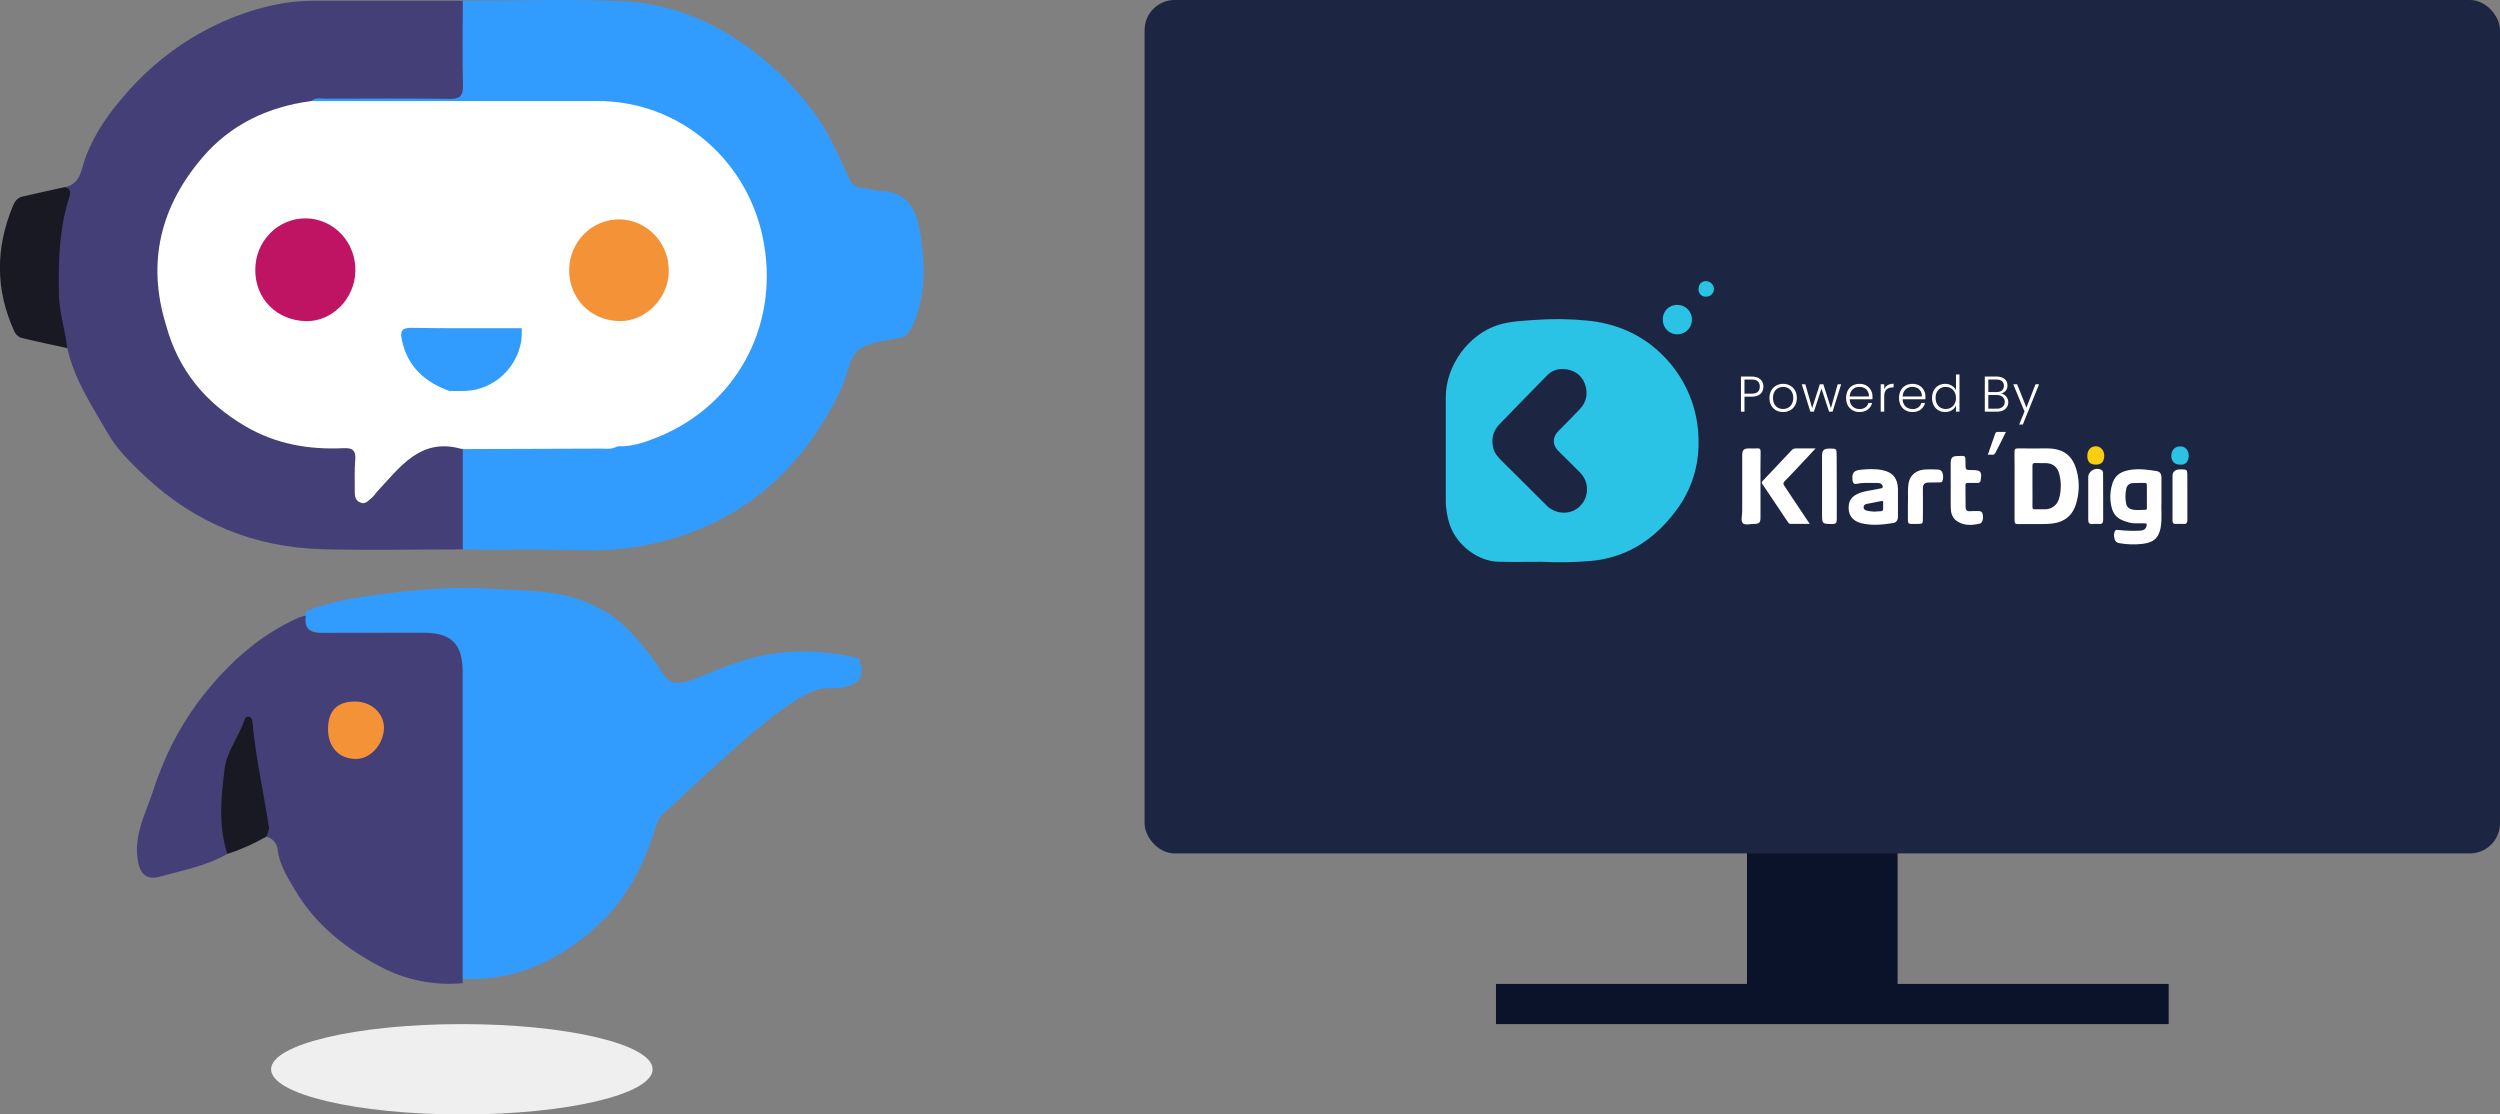 <svg width="249" height="111" viewBox="0 0 249 111" fill="none" xmlns="http://www.w3.org/2000/svg">
<rect x="0" y="0" width="249" height="111" fill="#808080" stroke="none"/>
<g clip-path="url(#clip0)">
<path d="M46.074 0.077C51.466 0.077 56.867 -0.132 62.247 0.14C67.115 0.386 71.513 2.349 75.397 5.379C77.472 6.988 79.327 8.875 80.914 10.988C82.45 13.034 83.489 15.354 84.522 17.672C84.824 18.35 85.109 18.639 85.795 18.694C86.438 18.745 87.069 19.017 87.705 19.023C90.456 19.043 91.335 21.046 91.662 23.246C92.14 26.345 92.254 29.487 90.88 32.468C90.582 33.112 90.26 33.518 89.515 33.676C88.119 33.962 86.443 34.051 85.449 34.912C84.516 35.727 84.388 37.464 83.774 38.735C79.613 47.493 72.9 52.841 63.479 54.45C59.469 55.133 55.409 54.624 51.374 54.736C49.609 54.784 47.842 54.736 46.069 54.718C45.786 54.399 45.634 53.982 45.641 53.551C45.597 50.907 45.572 48.263 45.658 45.616C45.662 45.283 45.765 44.958 45.954 44.686C46.513 44.206 47.18 44.317 47.819 44.315C51.667 44.315 55.515 44.315 59.366 44.315C59.966 44.364 60.571 44.319 61.158 44.183C69.061 43.362 74.598 37.006 75.642 30.417C77.228 20.402 71.013 12.247 61.862 10.59C61.171 10.498 60.473 10.468 59.776 10.501C50.841 10.501 41.93 10.501 33.009 10.476C32.316 10.476 31.403 10.885 30.967 9.857C31.526 9.245 32.243 9.374 32.922 9.368C36.351 9.348 39.783 9.368 43.215 9.368C45.613 9.368 45.613 9.368 45.616 6.973C45.616 5.311 45.616 3.648 45.616 1.986C45.655 1.31 45.611 0.629 46.074 0.077Z" fill="#329CFE"/>
<path d="M46.093 44.741C46.093 48.068 46.093 51.395 46.093 54.721C41.441 54.721 36.787 54.827 32.132 54.704C25.394 54.524 19.496 52.155 14.456 47.451C13.043 46.132 11.664 44.769 10.734 43.158C9.181 40.457 7.403 37.822 6.702 34.68C5.66 33.115 5.585 31.287 5.49 29.51C5.342 26.428 5.4 23.343 6.286 20.353C6.431 19.796 6.477 19.216 6.422 18.642C8.084 18.356 8.098 16.762 8.528 15.643C9.472 13.162 10.974 11.088 12.672 9.188C15.339 6.151 18.616 3.741 22.277 2.123C25.154 0.873 28.141 0.069 31.297 0.074C36.224 0.074 41.158 0.074 46.096 0.074C46.096 2.884 46.041 5.697 46.113 8.504C46.138 9.606 45.772 9.866 44.753 9.852C40.662 9.797 36.572 9.82 32.481 9.832C31.984 9.832 31.45 9.669 31.006 10.063C30.607 10.636 29.973 10.636 29.395 10.773C21.78 12.476 16.662 18.465 16.045 26.439C15.93 28.44 16.206 30.444 16.858 32.334C19.144 39.622 25.405 44.312 32.902 44.352C35.887 44.352 35.952 44.452 35.84 47.471C35.818 48.132 35.326 49.056 36.15 49.396C36.82 49.682 37.222 48.798 37.675 48.361C38.588 47.479 39.45 46.546 40.344 45.648C41.749 44.217 44.206 43.84 46.093 44.741Z" fill="#453F78"/>
<path d="M30.5 60.883C32.885 59.901 35.406 59.521 37.928 59.189C41.656 58.7 45.414 58.39 49.167 58.651C53.501 58.937 56.535 58.651 60.535 61.063C62 61.946 64 64 66.035 67.063C68.043 70.7 73.035 62.563 85.535 65.563C85.619 65.659 85.596 65.743 85.619 65.835C85.619 66.063 87.035 68.563 82.535 68.563C79.49 68.129 71.535 76.063 66.035 81.063C65.429 81.614 65.277 82.5 64.952 83.448C63.849 86.664 62.266 89.58 59.795 91.923C55.933 95.58 51.485 97.72 46.112 97.5C45.554 96.808 45.682 95.966 45.682 95.168C45.671 86.109 45.671 77.048 45.682 67.985C45.682 67.412 45.682 66.84 45.682 66.268C45.579 64.142 44.638 63.12 42.544 63.066C39.519 62.983 36.495 63.049 33.471 63.037C32.773 63.037 32.075 63.089 31.388 62.9C30.296 62.602 30.081 62.084 30.5 60.883Z" fill="#329CFE"/>
<path d="M30.465 61.32C30.244 62.699 30.965 63.059 32.14 63.037C35.491 63.008 38.842 63.037 42.173 63.022C44.965 63.022 46.082 64.121 46.082 66.948C46.082 77.276 46.082 87.602 46.082 97.926C43.268 98.184 40.44 97.622 37.923 96.306C34.533 94.529 31.436 92.148 29.387 88.649C28.636 87.37 27.831 86.165 27.658 84.609C27.623 84.302 27.494 84.013 27.292 83.784C27.089 83.555 26.822 83.396 26.527 83.33C25.916 79.69 25.316 76.05 24.665 72.276C22.372 75.784 22.197 79.538 22.668 83.413C22.735 83.965 23.062 84.506 22.654 85.049C20.571 86.234 18.237 86.675 15.981 87.301C14.478 87.719 13.85 86.949 13.677 85.353C13.426 83.046 14.45 81.083 15.149 79.058C15.68 77.388 16.333 75.762 17.103 74.193C17.833 72.755 18.673 71.379 19.616 70.079C22.339 66.43 25.598 63.346 29.803 61.494C30.02 61.421 30.241 61.363 30.465 61.32Z" fill="#453F78"/>
<path d="M6.422 18.642C7.107 18.765 7.037 19.234 6.88 19.718C5.892 22.82 5.811 26.013 5.864 29.241C5.895 31.103 6.495 32.852 6.702 34.677C5.225 34.337 3.739 34.051 2.262 33.684C2.079 33.647 1.908 33.566 1.762 33.447C1.616 33.328 1.5 33.175 1.424 33.001C-0.469 28.852 -0.455 24.702 1.287 20.505C1.5 20.013 1.756 19.686 2.234 19.578C3.63 19.252 5.026 18.951 6.422 18.642Z" fill="#191923"/>
<path d="M22.646 85.049C21.741 82.268 22.004 79.447 22.367 76.62C22.596 74.785 23.799 73.366 24.363 71.675C24.384 71.581 24.44 71.499 24.518 71.445C24.597 71.392 24.692 71.372 24.785 71.389C25.064 71.429 25.123 71.675 25.145 71.915C25.461 75.447 26.262 78.894 26.784 82.388C26.829 82.674 26.622 83.012 26.533 83.324C25.299 84.036 23.997 84.614 22.646 85.049V85.049Z" fill="#191923"/>
<path d="M16.542 32.394C14.588 26.099 16.012 20.519 20.192 15.652C23.037 12.338 26.757 10.633 30.995 10.066C40.475 10.066 49.955 10.066 59.436 10.066C63.422 10.026 67.291 11.445 70.347 14.068C73.403 16.691 75.445 20.345 76.106 24.373C77.516 32.731 73.18 40.346 65.688 43.465C64.367 44.014 62.993 44.509 61.516 44.452C58.883 44.715 56.244 44.52 53.608 44.563C51.475 44.598 49.341 44.563 47.211 44.581C46.392 44.581 45.815 44.329 45.75 43.436C45.683 42.251 45.376 41.215 44.55 40.343C44.376 40.18 44.261 39.962 44.222 39.724C44.184 39.486 44.224 39.241 44.337 39.029C44.859 38.483 45.549 38.666 46.18 38.594C48.537 38.325 50.299 37.187 51.268 34.915C51.531 34.302 51.757 33.659 51.288 33.026C50.07 32.523 48.808 32.877 47.571 32.803C45.993 32.709 45.706 32.488 45.694 30.846C45.664 26.325 45.694 21.804 45.694 17.28C45.694 15.503 45.655 15.386 43.966 15.217C41.046 14.921 38.105 14.915 35.184 15.2C32.886 15.429 30.568 15.237 28.27 15.855C25.14 16.713 22.406 18.273 20.493 20.774C19.329 22.24 18.344 23.846 17.561 25.558C16.821 27.275 16.754 29.155 17.036 31.026C17.12 31.581 17.344 32.179 16.542 32.394Z" fill="white"/>
<path d="M16.542 32.394C16.671 32.294 16.769 32.158 16.822 32.001C16.875 31.845 16.882 31.676 16.841 31.515C16.462 30.293 16.35 29 16.512 27.728C16.675 26.456 17.107 25.235 17.779 24.153C18.39 23.131 19.192 22.356 19.586 21.071C19.808 20.477 20.161 19.942 20.617 19.509C21.073 19.077 21.62 18.758 22.216 18.576C22.536 18.495 22.827 18.321 23.054 18.075C24.966 15.803 27.745 15.32 30.314 15.062C34.605 14.622 38.922 14.495 43.231 14.682C43.966 14.716 44.692 14.894 45.426 14.968C46.322 15.045 46.096 15.732 46.099 16.253C46.113 20.917 46.099 25.584 46.099 30.248C46.099 32.72 45.82 32.348 48.285 32.443C49.511 32.488 50.773 32.088 51.963 32.694C51.424 33.206 50.751 33.101 50.109 33.103C47.37 33.103 44.63 33.103 41.888 33.103C40.442 33.103 40.241 33.458 40.771 34.82C41.326 36.2 42.35 37.326 43.653 37.991C44.086 38.228 44.647 38.328 44.789 38.941C44.035 39.544 44.639 39.974 45.03 40.297C45.441 40.606 45.76 41.027 45.949 41.512C46.139 41.997 46.191 42.527 46.102 43.041C45.965 44.106 46.482 44.44 47.484 44.435C52.164 44.409 56.847 44.435 61.527 44.435C60.968 44.792 60.357 44.678 59.759 44.681C55.208 44.702 50.655 44.717 46.102 44.727C46.013 44.709 45.917 44.698 45.823 44.675C41.813 43.608 39.805 46.578 37.526 49.001C37.392 49.195 37.242 49.376 37.077 49.542C36.717 49.803 36.423 50.3 35.871 50.046C35.318 49.791 35.332 49.316 35.334 48.83C35.334 47.828 35.301 46.827 35.382 45.828C35.457 44.892 35.164 44.592 34.223 44.638C30.777 44.804 27.46 44.237 24.425 42.446C20.518 40.157 17.768 36.912 16.542 32.394Z" fill="white"/>
<path d="M32.671 72.628C32.671 70.777 33.592 69.855 35.404 69.872C37.024 69.89 38.286 71.083 38.241 72.559C38.188 74.156 36.893 75.581 35.48 75.592C33.788 75.607 32.671 74.419 32.671 72.628Z" fill="#F39237"/>
<path d="M56.685 26.846C56.709 25.497 57.254 24.213 58.202 23.277C59.149 22.341 60.42 21.828 61.736 21.852C63.053 21.877 64.305 22.436 65.219 23.407C66.133 24.377 66.633 25.68 66.609 27.029C66.592 29.704 64.283 32.031 61.692 31.982C58.821 31.93 56.66 29.713 56.685 26.846Z" fill="#F39237"/>
<path d="M44.778 38.947C42.371 38.088 40.612 36.574 40.031 33.896C39.844 33.038 39.959 32.631 40.995 32.651C44.647 32.717 48.302 32.683 51.955 32.686C52.212 35.936 49.59 38.843 46.309 38.935C45.795 38.952 45.287 38.944 44.778 38.947Z" fill="#329CFE"/>
<path d="M30.47 31.985C27.563 31.925 25.399 29.733 25.427 26.877C25.425 26.198 25.554 25.526 25.808 24.899C26.062 24.272 26.435 23.703 26.906 23.226C27.377 22.748 27.935 22.372 28.55 22.118C29.164 21.865 29.822 21.739 30.484 21.749C31.146 21.759 31.8 21.904 32.407 22.176C33.014 22.448 33.562 22.841 34.019 23.332C34.476 23.823 34.833 24.403 35.069 25.037C35.305 25.671 35.415 26.348 35.393 27.026C35.335 29.759 33.067 32.048 30.47 31.985Z" fill="#BF1363"/>
</g>
<ellipse cx="46" cy="106.5" rx="19" ry="4.5" fill="#EFEFEF"/>
<rect x="174" y="77" width="15" height="24" rx="3" fill="#0B132B"/>
<rect x="149" y="98" width="67" height="4" fill="#0B132B"/>
<rect x="114" width="135" height="85" rx="3" fill="#1C2541"/>
<g clip-path="url(#clip1)">
<path d="M167.075 30.366C167.268 30.365 167.459 30.403 167.636 30.478C167.814 30.552 167.975 30.663 168.11 30.802C168.244 30.94 168.35 31.105 168.42 31.286C168.49 31.467 168.523 31.66 168.518 31.855C168.514 32.241 168.358 32.609 168.086 32.88C167.813 33.151 167.445 33.302 167.062 33.301C166.87 33.303 166.679 33.266 166.5 33.193C166.322 33.119 166.16 33.01 166.025 32.871C165.89 32.733 165.783 32.569 165.712 32.388C165.641 32.207 165.607 32.014 165.611 31.82C165.607 31.626 165.641 31.433 165.713 31.252C165.786 31.072 165.894 30.909 166.031 30.773C166.168 30.637 166.332 30.53 166.511 30.46C166.691 30.39 166.883 30.358 167.075 30.366V30.366Z" fill="#2AC2E5"/>
<path d="M169.174 28.8C169.174 28.327 169.454 28.012 169.891 28C170.102 27.995 170.306 28.074 170.46 28.22C170.613 28.365 170.704 28.566 170.711 28.778C170.711 28.88 170.69 28.981 170.65 29.075C170.611 29.169 170.553 29.255 170.481 29.326C170.408 29.397 170.323 29.453 170.229 29.491C170.135 29.529 170.034 29.548 169.933 29.546C169.833 29.555 169.732 29.542 169.637 29.508C169.542 29.474 169.456 29.42 169.384 29.349C169.312 29.278 169.256 29.192 169.22 29.098C169.183 29.003 169.168 28.901 169.174 28.8V28.8Z" fill="#29C3E4"/>
<path d="M168.502 39.959C167.871 38.164 166.828 36.544 165.458 35.232C163.376 33.23 160.87 32.194 158.024 31.922C156.296 31.755 154.556 31.737 152.825 31.869C151.631 31.96 150.423 31.996 149.266 32.351C146.294 33.265 144.009 36.389 144 39.527C144 42.942 144 46.356 144 49.77C143.99 50.663 144.14 51.55 144.442 52.39C145.147 54.322 147.202 55.899 149.233 55.95C150.703 55.986 152.173 55.957 153.644 55.957C155.225 56.035 156.81 56.007 158.388 55.873C159.662 55.773 160.91 55.452 162.077 54.926C164.109 54.004 165.695 52.549 167.006 50.758C168.471 48.78 169.235 46.363 169.174 43.895C169.168 42.554 168.941 41.225 168.502 39.959ZM157.356 50.418C156.485 51.294 154.98 51.275 154.071 50.373C152.587 48.9 151.113 47.418 149.626 45.953C149.23 45.564 148.859 45.172 148.726 44.614C148.513 43.73 148.7 42.932 149.326 42.279C150.906 40.64 152.496 39.008 154.097 37.384C154.299 37.17 154.544 37.004 154.817 36.896C155.089 36.788 155.382 36.742 155.674 36.76C156.649 36.76 157.49 37.301 157.825 38.16C158.194 39.118 158.051 40.004 157.353 40.746C156.655 41.488 155.942 42.193 155.232 42.916C154.862 43.292 154.672 43.724 154.802 44.262C154.888 44.598 155.122 44.829 155.357 45.06C156.031 45.727 156.709 46.39 157.373 47.066C157.594 47.285 157.77 47.546 157.89 47.835C158.009 48.123 158.07 48.433 158.068 48.746C158.067 49.058 158.003 49.367 157.88 49.655C157.758 49.942 157.58 50.201 157.356 50.418Z" fill="#2AC2E5"/>
<path d="M180.832 44.663C180.32 45.212 179.884 45.676 179.443 46.152C178.886 46.745 178.334 47.343 177.761 47.92C177.59 48.093 177.592 48.2 177.722 48.392C178.557 49.629 179.38 50.874 180.244 52.174C179.572 52.174 178.937 52.174 178.301 52.174C178.169 52.174 178.096 52.029 178.026 51.927C177.192 50.686 176.364 49.439 175.526 48.2C175.441 48.074 175.462 48.014 175.554 47.91C176.516 46.895 177.475 45.878 178.432 44.859C178.485 44.797 178.551 44.746 178.626 44.712C178.7 44.678 178.78 44.66 178.862 44.659C179.483 44.666 180.101 44.663 180.832 44.663Z" fill="white"/>
<path d="M194.288 48.318C194.288 47.595 194.288 46.886 194.288 46.17C194.288 45.58 194.452 45.414 195.024 45.417C195.756 45.417 195.769 45.285 195.763 46.16C195.763 46.817 195.763 46.817 196.416 46.817H196.453C197.288 46.817 197.425 46.995 197.273 47.841C197.272 47.879 197.263 47.917 197.246 47.951C197.23 47.985 197.206 48.016 197.177 48.041C197.148 48.065 197.115 48.083 197.078 48.094C197.042 48.105 197.004 48.108 196.966 48.103C196.65 48.103 196.333 48.103 196.017 48.103C195.857 48.103 195.755 48.12 195.759 48.325C195.773 49.049 195.775 49.782 195.773 50.509C195.773 50.799 195.905 50.932 196.191 50.917C196.445 50.906 196.697 50.893 196.951 50.897C197.163 50.897 197.398 50.897 197.465 51.176C197.574 51.635 197.465 52.087 197.179 52.154C196.376 52.337 195.568 52.379 194.856 51.864C194.426 51.549 194.3 51.06 194.294 50.547C194.284 49.805 194.294 49.065 194.294 48.322L194.288 48.318Z" fill="white"/>
<path d="M182.942 48.48C182.942 49.566 182.934 50.65 182.942 51.739C182.942 52.06 182.865 52.194 182.512 52.191C181.474 52.181 181.474 52.191 181.474 51.141V45.426C181.474 44.847 181.648 44.678 182.214 44.676C182.931 44.676 182.931 44.676 182.931 45.41L182.942 48.48Z" fill="white"/>
<path d="M190.028 50.062C190.066 49.545 189.99 48.905 190.071 48.27C190.206 47.231 190.932 46.84 191.66 46.764C192.09 46.736 192.521 46.736 192.95 46.764C193.174 46.764 193.38 46.843 193.465 47.08C193.57 47.358 193.566 47.665 193.454 47.939C193.402 48.061 193.267 48.045 193.152 48.046C192.785 48.046 192.417 48.046 192.051 48.061C191.686 48.075 191.514 48.258 191.519 48.639C191.534 49.652 191.519 50.664 191.519 51.666C191.519 52.152 191.488 52.186 191.003 52.181C189.916 52.172 190.031 52.336 190.027 51.214C190.028 50.87 190.028 50.525 190.028 50.062Z" fill="white"/>
<path d="M209.475 49.5C209.475 50.252 209.468 51.005 209.475 51.757C209.475 52.057 209.392 52.217 209.063 52.191C208.849 52.169 208.633 52.169 208.419 52.191C208.067 52.229 207.989 52.055 207.989 51.74C207.998 50.337 207.989 48.936 207.989 47.533C207.989 46.898 208.753 46.487 209.307 46.81C209.469 46.905 209.466 47.053 209.466 47.207C209.473 47.97 209.475 48.735 209.475 49.5Z" fill="white"/>
<path d="M217.862 49.516C217.862 50.269 217.862 51.021 217.862 51.775C217.862 52.057 217.781 52.209 217.471 52.187C217.218 52.171 216.965 52.171 216.712 52.187C216.482 52.199 216.383 52.087 216.383 51.873C216.383 50.381 216.383 48.887 216.383 47.39C216.383 47.015 216.609 46.811 216.968 46.761C217.093 46.748 217.22 46.745 217.346 46.752C217.791 46.752 217.855 46.817 217.857 47.254C217.864 48.012 217.862 48.764 217.862 49.516Z" fill="white"/>
<path d="M217.127 46.276C216.581 46.276 216.267 45.962 216.267 45.394C216.267 44.825 216.615 44.468 217.147 44.459C217.637 44.449 217.994 44.837 217.999 45.382C218.003 45.928 217.689 46.354 217.127 46.276Z" fill="#2BC2E4"/>
<path d="M209.579 45.372C209.579 45.984 209.311 46.275 208.743 46.276C208.176 46.278 207.897 46.004 207.896 45.417C207.895 44.83 208.226 44.452 208.749 44.449C209.224 44.448 209.578 44.847 209.579 45.372Z" fill="#F9CD10"/>
<path d="M197.98 45.322C198.245 44.558 198.48 43.875 198.718 43.2C198.731 43.144 198.763 43.094 198.809 43.06C198.856 43.027 198.913 43.012 198.969 43.018C199.22 43.026 199.473 43.018 199.789 43.018C199.42 43.757 199.087 44.464 198.718 45.144C198.562 45.434 198.26 45.188 197.98 45.322Z" fill="white"/>
<path d="M206.854 46.94C206.458 45.368 205.504 44.662 203.893 44.662C202.931 44.662 201.967 44.672 201.004 44.662C200.717 44.662 200.638 44.727 200.642 45.019C200.66 46.144 200.65 47.268 200.65 48.393C200.65 49.55 200.657 50.694 200.65 51.844C200.65 52.1 200.707 52.201 200.984 52.197C201.987 52.181 202.991 52.223 203.986 52.181C205.321 52.126 206.315 51.591 206.746 50.268C207.1 49.192 207.138 48.036 206.854 46.94ZM205.083 49.653C204.999 49.969 204.812 50.247 204.551 50.441C204.291 50.636 203.973 50.736 203.649 50.725C203.332 50.725 203.015 50.71 202.7 50.725C202.475 50.741 202.429 50.654 202.433 50.446C202.445 49.77 202.433 49.095 202.433 48.421C202.433 47.747 202.442 47.069 202.433 46.396C202.433 46.185 202.482 46.107 202.703 46.117C203.056 46.136 203.411 46.117 203.764 46.126C204.451 46.147 204.911 46.493 205.09 47.161C205.314 47.977 205.312 48.839 205.083 49.653Z" fill="white"/>
<path d="M215.28 49.971C215.28 49.083 215.28 48.354 215.28 47.627C215.28 47.168 215.155 46.973 214.721 46.904C213.747 46.759 212.767 46.626 211.79 46.879C211.112 47.056 210.625 47.437 210.399 48.142C210.209 48.725 210.145 49.342 210.213 49.953C210.356 51.224 210.825 51.727 212.048 52.042C212.547 52.171 213.052 52.116 213.555 52.12C213.81 52.12 213.859 52.196 213.783 52.437C213.673 52.794 213.386 52.838 213.096 52.855C212.402 52.889 211.706 52.866 211.015 52.787C210.893 52.774 210.746 52.738 210.666 52.868C210.507 53.126 210.543 53.411 210.61 53.682C210.637 53.797 210.699 53.9 210.788 53.976C210.877 54.052 210.988 54.096 211.105 54.103C211.841 54.231 212.591 54.256 213.333 54.176C214.275 54.06 214.989 53.789 215.211 52.492C215.36 51.598 215.233 50.702 215.28 49.971ZM213.829 49.443C213.829 49.801 213.829 50.156 213.829 50.514C213.829 50.625 213.856 50.775 213.686 50.777C213.197 50.777 212.704 50.869 212.223 50.703C212.103 50.664 211.997 50.591 211.915 50.494C211.834 50.397 211.78 50.279 211.762 50.154C211.665 49.666 211.67 49.163 211.777 48.677C211.801 48.524 211.878 48.385 211.993 48.283C212.109 48.182 212.256 48.124 212.41 48.121C212.811 48.09 213.217 48.107 213.62 48.098C213.787 48.098 213.829 48.179 213.826 48.336C213.82 48.704 213.829 49.075 213.829 49.443Z" fill="white"/>
<path d="M189.036 50.072C189.036 49.613 189.046 49.151 189.036 48.691C189.009 47.656 188.526 47.043 187.531 46.833C186.795 46.677 186.041 46.713 185.301 46.788C184.596 46.859 184.431 47.155 184.512 47.855C184.547 48.145 184.709 48.242 184.953 48.185C185.44 48.074 185.932 48.106 186.424 48.098C186.663 48.091 186.902 48.097 187.141 48.117C187.237 48.117 187.33 48.154 187.401 48.22C187.472 48.286 187.515 48.376 187.523 48.473C187.523 48.683 187.301 48.626 187.172 48.674C187.087 48.697 187 48.714 186.913 48.726C186.339 48.859 185.744 48.892 185.192 49.114C184.679 49.321 184.251 49.618 184.153 50.217C183.993 51.172 184.439 51.872 185.363 52.105C186.427 52.374 187.498 52.265 188.561 52.093C188.883 52.042 189.04 51.792 189.036 51.452C189.033 50.992 189.036 50.532 189.036 50.072ZM187.565 50.09C187.522 51.047 187.784 50.875 186.65 50.958C186.423 50.944 186.197 50.915 185.973 50.872C185.794 50.832 185.601 50.741 185.618 50.495C185.632 50.275 185.797 50.206 185.982 50.177C186.438 50.09 186.895 50.01 187.348 49.908C187.531 49.864 187.572 49.922 187.565 50.09Z" fill="white"/>
<path d="M175.345 48.278C175.345 49.376 175.345 50.474 175.345 51.572C175.345 52.047 175.201 52.183 174.734 52.181C174.344 52.181 173.816 52.326 173.598 52.123C173.349 51.896 173.525 51.357 173.524 50.953C173.515 49.089 173.524 47.225 173.524 45.359C173.524 44.812 173.667 44.665 174.221 44.662C174.473 44.662 174.728 44.679 174.979 44.662C175.266 44.637 175.365 44.711 175.358 45.026C175.332 46.105 175.345 47.191 175.345 48.278Z" fill="white"/>
<path d="M175.635 38.51C175.635 38.81 175.537 39.052 175.34 39.235C175.143 39.418 174.848 39.51 174.455 39.51H173.75V41H173.4V37.505H174.455C174.845 37.505 175.138 37.597 175.335 37.78C175.535 37.963 175.635 38.207 175.635 38.51ZM174.455 39.21C175.002 39.21 175.275 38.977 175.275 38.51C175.275 38.277 175.21 38.1 175.08 37.98C174.95 37.86 174.742 37.8 174.455 37.8H173.75V39.21H174.455ZM177.592 41.04C177.336 41.04 177.104 40.983 176.897 40.87C176.694 40.753 176.532 40.59 176.412 40.38C176.296 40.167 176.237 39.918 176.237 39.635C176.237 39.352 176.297 39.105 176.417 38.895C176.537 38.682 176.701 38.518 176.907 38.405C177.114 38.288 177.346 38.23 177.602 38.23C177.859 38.23 178.091 38.288 178.297 38.405C178.507 38.518 178.671 38.682 178.787 38.895C178.907 39.105 178.967 39.352 178.967 39.635C178.967 39.915 178.907 40.162 178.787 40.375C178.667 40.588 178.502 40.753 178.292 40.87C178.082 40.983 177.849 41.04 177.592 41.04ZM177.592 40.735C177.772 40.735 177.939 40.695 178.092 40.615C178.246 40.532 178.369 40.408 178.462 40.245C178.559 40.078 178.607 39.875 178.607 39.635C178.607 39.395 178.561 39.193 178.467 39.03C178.374 38.863 178.251 38.74 178.097 38.66C177.944 38.577 177.777 38.535 177.597 38.535C177.417 38.535 177.251 38.577 177.097 38.66C176.944 38.74 176.821 38.863 176.727 39.03C176.637 39.193 176.592 39.395 176.592 39.635C176.592 39.875 176.637 40.078 176.727 40.245C176.821 40.408 176.942 40.532 177.092 40.615C177.246 40.695 177.412 40.735 177.592 40.735ZM183.38 38.27L182.525 41H182.175L181.42 38.71L180.665 41H180.31L179.455 38.27H179.81L180.49 40.645L181.255 38.27H181.605L182.36 40.65L183.035 38.27H183.38ZM186.502 39.495C186.502 39.615 186.499 39.707 186.492 39.77H184.227C184.237 39.977 184.287 40.153 184.377 40.3C184.467 40.447 184.586 40.558 184.732 40.635C184.879 40.708 185.039 40.745 185.212 40.745C185.439 40.745 185.629 40.69 185.782 40.58C185.939 40.47 186.042 40.322 186.092 40.135H186.462C186.396 40.402 186.252 40.62 186.032 40.79C185.816 40.957 185.542 41.04 185.212 41.04C184.956 41.04 184.726 40.983 184.522 40.87C184.319 40.753 184.159 40.59 184.042 40.38C183.929 40.167 183.872 39.918 183.872 39.635C183.872 39.352 183.929 39.103 184.042 38.89C184.156 38.677 184.314 38.513 184.517 38.4C184.721 38.287 184.952 38.23 185.212 38.23C185.472 38.23 185.699 38.287 185.892 38.4C186.089 38.513 186.239 38.667 186.342 38.86C186.449 39.05 186.502 39.262 186.502 39.495ZM186.147 39.485C186.151 39.282 186.109 39.108 186.022 38.965C185.939 38.822 185.824 38.713 185.677 38.64C185.531 38.567 185.371 38.53 185.197 38.53C184.937 38.53 184.716 38.613 184.532 38.78C184.349 38.947 184.247 39.182 184.227 39.485H186.147ZM187.668 38.755C187.744 38.585 187.861 38.453 188.018 38.36C188.178 38.267 188.373 38.22 188.603 38.22V38.585H188.508C188.254 38.585 188.051 38.653 187.898 38.79C187.744 38.927 187.668 39.155 187.668 39.475V41H187.318V38.27H187.668V38.755ZM191.774 39.495C191.774 39.615 191.771 39.707 191.764 39.77H189.499C189.509 39.977 189.559 40.153 189.649 40.3C189.739 40.447 189.858 40.558 190.004 40.635C190.151 40.708 190.311 40.745 190.484 40.745C190.711 40.745 190.901 40.69 191.054 40.58C191.211 40.47 191.314 40.322 191.364 40.135H191.734C191.668 40.402 191.524 40.62 191.304 40.79C191.088 40.957 190.814 41.04 190.484 41.04C190.228 41.04 189.998 40.983 189.794 40.87C189.591 40.753 189.431 40.59 189.314 40.38C189.201 40.167 189.144 39.918 189.144 39.635C189.144 39.352 189.201 39.103 189.314 38.89C189.428 38.677 189.586 38.513 189.789 38.4C189.993 38.287 190.224 38.23 190.484 38.23C190.744 38.23 190.971 38.287 191.164 38.4C191.361 38.513 191.511 38.667 191.614 38.86C191.721 39.05 191.774 39.262 191.774 39.495ZM191.419 39.485C191.423 39.282 191.381 39.108 191.294 38.965C191.211 38.822 191.096 38.713 190.949 38.64C190.803 38.567 190.643 38.53 190.469 38.53C190.209 38.53 189.988 38.613 189.804 38.78C189.621 38.947 189.519 39.182 189.499 39.485H191.419ZM192.43 39.63C192.43 39.35 192.486 39.105 192.6 38.895C192.713 38.682 192.868 38.518 193.065 38.405C193.265 38.288 193.49 38.23 193.74 38.23C193.98 38.23 194.196 38.288 194.39 38.405C194.583 38.522 194.725 38.673 194.815 38.86V37.3H195.165V41H194.815V40.39C194.731 40.58 194.595 40.737 194.405 40.86C194.215 40.98 193.991 41.04 193.735 41.04C193.485 41.04 193.26 40.982 193.06 40.865C192.863 40.748 192.708 40.583 192.595 40.37C192.485 40.157 192.43 39.91 192.43 39.63ZM194.815 39.635C194.815 39.415 194.77 39.222 194.68 39.055C194.59 38.888 194.466 38.76 194.31 38.67C194.156 38.58 193.986 38.535 193.8 38.535C193.606 38.535 193.433 38.578 193.28 38.665C193.126 38.752 193.005 38.878 192.915 39.045C192.828 39.208 192.785 39.403 192.785 39.63C192.785 39.853 192.828 40.05 192.915 40.22C193.005 40.387 193.126 40.515 193.28 40.605C193.433 40.692 193.606 40.735 193.8 40.735C193.986 40.735 194.156 40.69 194.31 40.6C194.466 40.51 194.59 40.382 194.68 40.215C194.77 40.048 194.815 39.855 194.815 39.635ZM199.321 39.195C199.517 39.232 199.684 39.332 199.821 39.495C199.957 39.658 200.026 39.848 200.026 40.065C200.026 40.242 199.981 40.402 199.891 40.545C199.804 40.685 199.676 40.797 199.506 40.88C199.336 40.96 199.132 41 198.896 41H197.686V37.505H198.861C199.214 37.505 199.482 37.587 199.666 37.75C199.852 37.913 199.946 38.125 199.946 38.385C199.946 38.602 199.887 38.778 199.771 38.915C199.654 39.048 199.504 39.142 199.321 39.195ZM198.036 39.05H198.851C199.087 39.05 199.269 38.995 199.396 38.885C199.526 38.772 199.591 38.617 199.591 38.42C199.591 38.227 199.526 38.075 199.396 37.965C199.269 37.855 199.082 37.8 198.836 37.8H198.036V39.05ZM198.871 40.705C199.124 40.705 199.321 40.645 199.461 40.525C199.604 40.405 199.676 40.24 199.676 40.03C199.676 39.82 199.601 39.653 199.451 39.53C199.304 39.403 199.106 39.34 198.856 39.34H198.036V40.705H198.871ZM203.094 38.27L201.474 42.285H201.109L201.639 40.985L200.519 38.27H200.904L201.834 40.6L202.734 38.27H203.094Z" fill="white"/>
</g>
<defs>
<clipPath id="clip0">
<rect width="92" height="98" fill="white"/>
</clipPath>
<clipPath id="clip1">
<rect width="75" height="28" fill="white" transform="translate(144 28)"/>
</clipPath>
</defs>
</svg>
